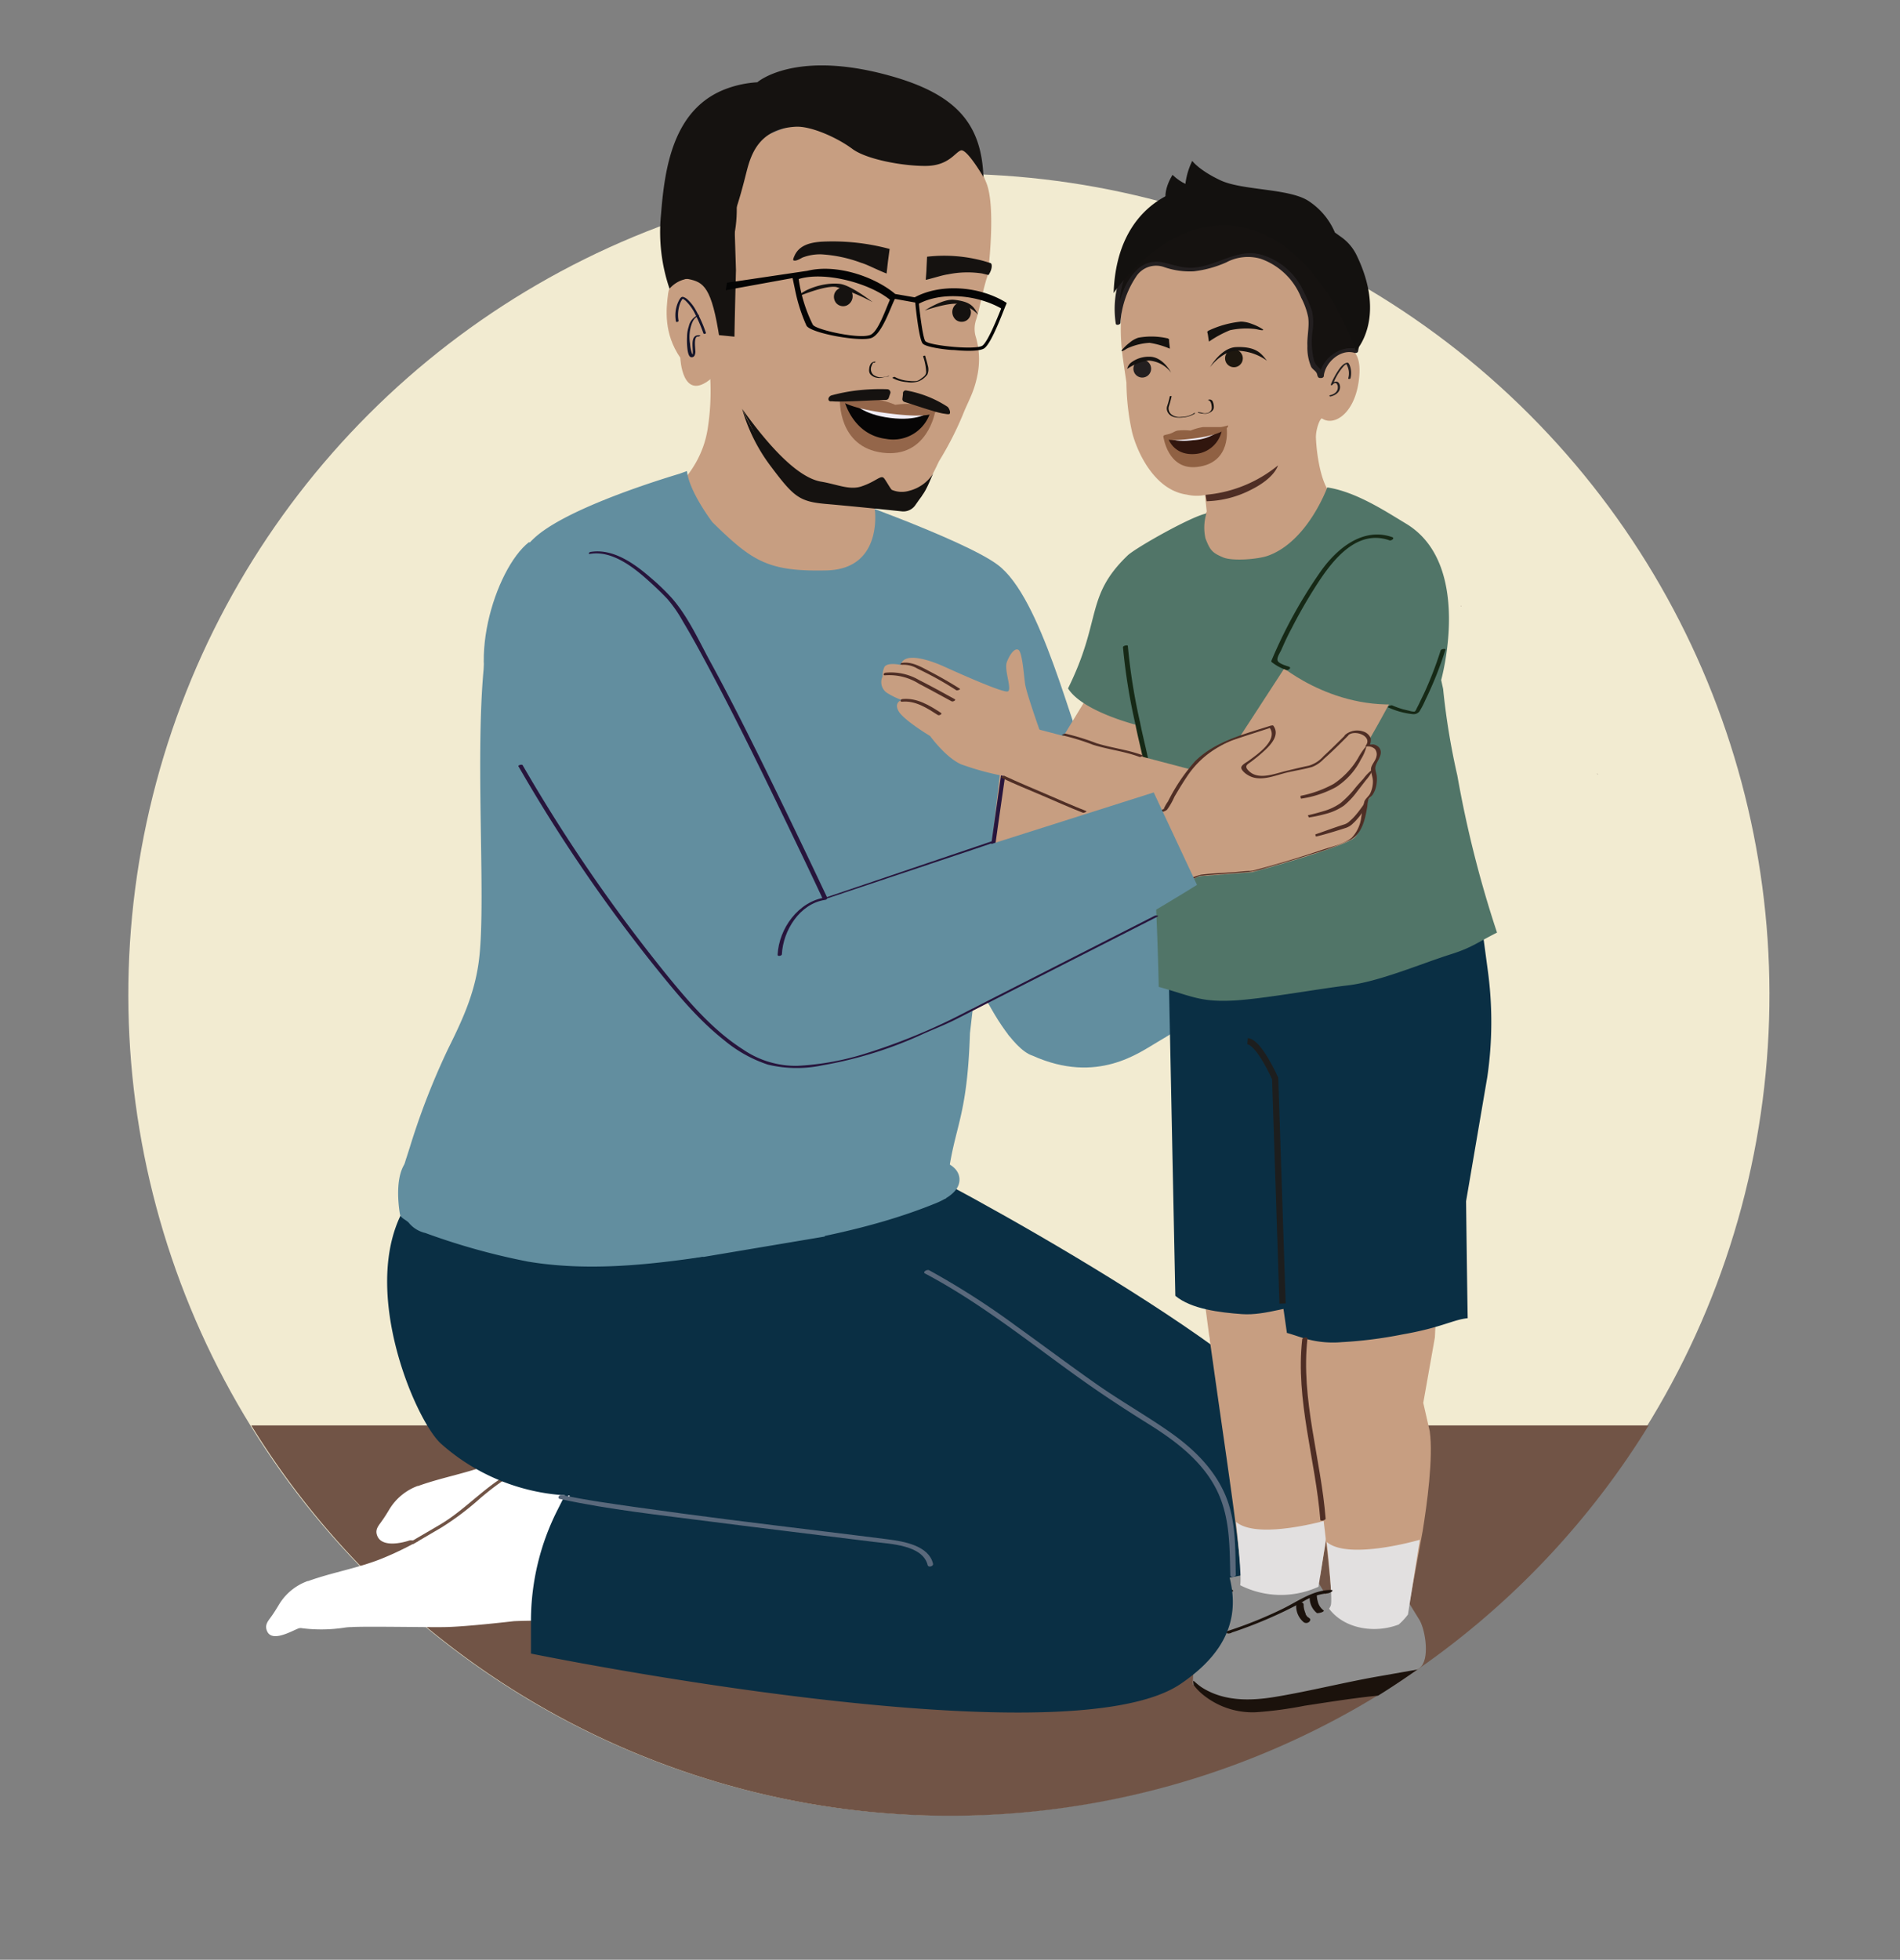 <svg xmlns="http://www.w3.org/2000/svg" xmlns:xlink="http://www.w3.org/1999/xlink" viewBox="0 0 292.89 301.99"><rect x="0" y="0" width="292.89" height="301.99" fill="#808080" stroke="none"/><defs><style>.cls-1,.cls-32{fill:none;}.cls-2{fill:#f2ebd1;}.cls-3{fill:#715446;}.cls-4{fill:#8e8e8e;}.cls-5{fill:#1b120c;}.cls-6{fill:#628e9f;}.cls-7{fill:#b3b2ab;}.cls-8{fill:#c79e81;}.cls-9{fill:#ddad6f;}.cls-10{fill:#825639;}.cls-11{fill:#151210;}.cls-12{fill:#131429;}.cls-13{fill:#040404;}.cls-14{fill:#94664a;}.cls-15{fill:#060505;}.cls-16{fill:#f1eef7;}.cls-17{fill:#13110f;}.cls-18{fill:#231f20;}.cls-19{fill:#09658d;}.cls-20{fill:#706c62;}.cls-21{fill:#044d66;}.cls-22{fill:#fff;}.cls-23{fill:#513835;}.cls-24{fill:#0a2f44;}.cls-25{fill:#273339;}.cls-26{fill:#27153c;}.cls-27{fill:#e2e0e0;}.cls-28{fill:#4f2e25;}.cls-29{fill:#1d170f;}.cls-30{fill:#906143;}.cls-31{fill:#31160e;}.cls-32{stroke:#1d1e1e;stroke-miterlimit:10;stroke-width:0.96px;}.cls-33{fill:#517568;}.cls-34{fill:#162916;}.cls-35{fill:#5a697c;}.cls-36{clip-path:url(#clip-path);}.cls-37{fill:#a38166;}</style><clipPath id="clip-path"><path class="cls-1" d="M637.58,79.62C639,60.52,636.1,32.08,606.43,29c0,0-18.87-3.74-29.22,9.56A126.67,126.67,0,0,0,434,89.34c-5.73,2-10.78,5.49-13.51,10.52-3.72,6.86-5.16,17.51-6.31,25.34-.79,5.17-1.54,10.35-2.28,15.52a6.07,6.07,0,0,0,.2,3.53,5.06,5.06,0,0,0,1.51,1.51,126.5,126.5,0,1,0,224-66.14Z"/></clipPath></defs><g id="Layer_6" data-name="Layer 6"><circle class="cls-2" cx="146.28" cy="153.27" r="126.49" transform="translate(-65.54 148.33) rotate(-45)"/><path class="cls-3" d="M38.73,219.65a126.51,126.51,0,0,0,215.42,0Z"/><path class="cls-4" d="M218.87,249.72c.9,1.66,1.55,6.06,0,7.28s-10.2,2.7-10.2,2.7l-7.94,2.48-7.5.64h-3.16l-2.94-1.23-3.23-2s-.18-4.1,1.25-4.81,7.12-3.51,7.89-3.36l12.19-6.24s.92,3.77,5.67,3.52,6.36-1.59,6.36-1.59Z"/><path class="cls-5" d="M218.48,257.27l-5.68,1c-5.47.94-10.86,2.33-16.33,3.23-3.8.62-7.91.69-11.32-1.55A12.08,12.08,0,0,1,184,259c-.12.13,0,.42,0,.64a8.1,8.1,0,0,0,1.24,1.34,12.11,12.11,0,0,0,8.35,2.87,59.5,59.5,0,0,0,7.5-1c3.42-.52,6.84-1.07,10.27-1.45l1.08-.11S215.18,259.62,218.48,257.27Z"/><path class="cls-4" d="M204.89,246.62c.9,1.66,1.85,6.49.34,7.71s-10.5,2.27-10.5,2.27l-11.6,1.3-3.84,1.81h-3.16l-2.94-1.22-3.23-2s-.18-4.11,1.25-4.81,7.12-3.52,7.9-3.37l12.18-6.23s.92,3.77,5.67,3.52,6.36-1.59,6.36-1.59Z"/></g><g id="Layer_10" data-name="Layer 10"><path class="cls-6" d="M127.69,75.82S148.42,83.05,153.75,87c6.82,5,11.41,25.36,14.48,31.92,3.4,7.26,12.61,31.27,12.61,31.27l-25.21,9.52-15.89-24.62L127.61,74.27Z"/><ellipse class="cls-7" cx="105.08" cy="129.78" rx="6.71" ry="4.48"/><path class="cls-8" d="M109.32,56.19a37.59,37.59,0,0,1-.23,9.89c-1.22,7.83-8,11.57-8,11.57l29.2,16.94,9.26-9.9s-4.6-4.84-4.72-6.4,2.94-13.18,2.94-13.18"/><rect class="cls-9" x="133.51" y="22.18" width="4.16" height="11.09" rx="2.08" transform="translate(0.07 -0.32) rotate(0.14)"/><rect class="cls-9" x="121.3" y="35.1" width="4.16" height="11.09" rx="2.08" transform="translate(41.94 -60.56) rotate(32.94)"/><path class="cls-10" d="M109.37,58.17v.08S109.36,58.18,109.37,58.17Z"/><path class="cls-8" d="M127.27,75.93l7.86,1.36,3.56.23a3.75,3.75,0,0,0,3.67-1.91c1.68-2.85,2.25-4.33,2.47-4.67a50.24,50.24,0,0,0,3.58-7c.82-2.1,1.67-3.32,2.21-5.88a12.26,12.26,0,0,0-.27-6.39,4.36,4.36,0,0,1,.13-2.42c.55-1.75.87-3.82,1.56-6.17a4.67,4.67,0,0,0,.29-1.28s1.23-9.91-.28-13.62-3-7.47-5.53-8.36-11.42.88-11.42.88l-10.55-2.39-9.43,3.75-5.5,10.64-.38,12.85.13,12.58"/><path class="cls-11" d="M113,27.38c-.26-5.74,5-7.47,7.18-8.29,1.86-.69,7.07-1.93,10.74-1.08,1.58.36.56,3.67,1.38,4.34.27.08,3.47,1.08,4.75,1.37a13.23,13.23,0,0,0,4.93.49,5.57,5.57,0,0,1,2.77,0c1.63.38,2.66-3.65,5.74.46l.18-.16c-3.85-6-9.48-6.32-16.14-7.85-.7-.17-1.43-.3-2.17-.42-10.66-1.61-10.32-1.5-17.83,5-4.37,3.81-7.06,7.57-7.2,10.06l0,.56c-.15,2.59-3.33,9.42-2.53,10.91.51.95,2,5.09,3.31,8.6l5.11.51c0-1,.2-9.25.23-10.24"/><path class="cls-8" d="M109.59,58.37c-4.46,3.69-4.72-3.24-4.72-3.24-2.56-3.73-2.21-7.42-1.87-9.94S106.11,43,106.11,43c2.34.48,3.61,1.18,4.83,9.32"/><path class="cls-11" d="M143.45,21.79c-3.83-.36-13.7-3.79-18.88-4.53-2.15-.3-9.72,4.48-10.74,5.62-2.35,2.62,2.09,9.4-2.28,18-1.44,2.84-2.75-2.42-4.44-.62s-2.33,2.53-2.33,2.53c-.48-8.58-.47-8.28,2-16.53s11.92-11.17,16.4-11.53,18.53,2.13,22.23,4.21"/><path class="cls-12" d="M108.82,51.3a20.25,20.25,0,0,0-1.59-3.56A6.52,6.52,0,0,0,106,46.16a1.84,1.84,0,0,0-.67-.4c-.31-.08-.47.21-.61.43a5,5,0,0,0-.52,3.33c0,.18.43.08.4-.1a5.16,5.16,0,0,1,.24-2.67,2.53,2.53,0,0,1,.48-.82l-.23.09s0,0,0,0l.12,0a3,3,0,0,1,.44.29,7.25,7.25,0,0,1,1.59,2.25,23.76,23.76,0,0,1,1.19,2.8c.06.18.45.07.39-.1Z"/><path class="cls-12" d="M107.91,51.67c-1.66-.22-1,2-1.13,2.94a.75.75,0,0,1,0,.16s0,0,0,.07l0,0s0,0,.12,0l-.23-.38a6,6,0,0,1-.3-1.52,6.41,6.41,0,0,1,0-2.05c.14-.72.43-1.88,1.23-2.14.23-.07.19-.27,0-.19a2.43,2.43,0,0,0-1.42,1.73,5.07,5.07,0,0,0-.27,1.63A11.13,11.13,0,0,0,106,54c.06.3.14.82.42,1a.49.49,0,0,0,.64-.2,1.43,1.43,0,0,0,.12-.82c0-.41-.29-2.22.46-2.12.12,0,.47-.18.25-.21Z"/><path class="cls-11" d="M130.84,44.44a1.56,1.56,0,0,0-1.69.14,1.44,1.44,0,0,0-.51.65,1.52,1.52,0,0,0,.22,1.42,1.43,1.43,0,0,0,1.6.45,1.57,1.57,0,0,0,.95-1.75,1.39,1.39,0,0,0-.57-.91"/><path class="cls-11" d="M147.8,46.65a1.55,1.55,0,0,1,1.57.63,1.41,1.41,0,0,1,.3.77,1.52,1.52,0,0,1-.63,1.3,1.44,1.44,0,0,1-1.67-.05,1.59,1.59,0,0,1-.39-1.95,1.44,1.44,0,0,1,.82-.7"/><path class="cls-11" d="M142.55,47.85s2.8-1.85,4.54-1.65c2.53.28,3,1,3.69,2.29a5.52,5.52,0,0,0-3.16-1.68C145.91,46.67,142.55,47.85,142.55,47.85Z"/><path class="cls-11" d="M134.51,46.55s-3.31-2.58-5-2.8c-2.52-.32-5.69.88-6.62,2,0,0,4.19-1.8,6-1.53A30.63,30.63,0,0,1,134.51,46.55Z"/><path class="cls-11" d="M137.14,38.35l-.24,1.8c-.06.46-.17,1.51-.23,2-1.55-.6-2.92-1.36-3.94-1.66a21.18,21.18,0,0,0-6.17-1.3,7.65,7.65,0,0,0-2.81.48c-.28.12-1.07.66-1.44.44-.15-.08.21-.79.24-.86.74-1.42,2.22-1.86,4-2a33.73,33.73,0,0,1,10.61,1.12"/><path class="cls-11" d="M152.71,40.55l-1-.31a23.1,23.1,0,0,0-8.8-.68l-.09,1.82c0,.46-.09,1.29-.11,1.75,1.36-.32,2.53-.73,3.41-.85a15,15,0,0,1,5.26-.14l1,.24C152.94,41.57,153,40.69,152.71,40.55Z"/><path class="cls-13" d="M122.18,42.85l.41,1.95a25.82,25.82,0,0,0,1.72,5.36c.59,1.19,8.41,2.59,10.07,1.9s3-5,3.58-6l3.13.56c.12,1.36.61,5.67,1.14,6.31s4.15,1,4.56,1,.82.07,1.34.09c1.38.08,3.06.06,3.63-.37.84-.64,2-3.35,3-5.91l.17-.41c0-.09.07-.16.08-.19h0l.18-.46C151,44.05,145,43.66,141,45.82l0,0L138,45.3c-3.2-2.69-9.05-4.67-13.54-3.57h0l-12.4,1.84-.18,1.15Zm20.47,9.73c-.33-.4-.76-3.43-1-5.78,3.41-1.81,8.81-1.45,12.67.72v.06c-.56,1.38-2,5-2.86,5.67-1,.74-8.2,0-8.78-.66ZM125.28,50a23.11,23.11,0,0,1-2.16-7c4-1.23,10.92.62,14.06,3.19-.77,1.78-1.84,4.92-3,5.41-1.7.72-8.5-.81-8.87-1.56Z"/><path class="cls-14" d="M137.26,62.89c-3-.37-7.79-1.33-7.79-1.33s-.34,7.33,6.59,8.2,8.1-6.35,8.1-6.35S140.25,63.27,137.26,62.89Z"/><path class="cls-15" d="M137.29,62.9c-1.42-.18-7.12-1.14-7.12-1.14s1.27,5.23,6.41,5.87a6,6,0,0,0,6.85-4.16Z"/><path class="cls-16" d="M137.32,63.12c-1.42-.18-5.71-1-5.71-1s1.36,1.75,5.62,2.28,5.81-.8,5.81-.8Z"/><path class="cls-14" d="M144.28,63c-.14-.06.21.26-.48.11-1.17-.24-1.86-.65-2.71-.82a12.49,12.49,0,0,0-3.07.09,12.63,12.63,0,0,0-3-.84c-.86-.05-3,0-4.2-.05a11.86,11.86,0,0,1-1.66-.39c-.22,0,0,1.62,7.95,2.62S144.49,63.06,144.28,63Z"/><path class="cls-11" d="M137.26,60.55l-.25.74a.47.47,0,0,1-.46.34c-1.48,0-6.92.37-8.25.21l-.16,0-.17,0c-.48-.14-.26-.79.23-.92a27.13,27.13,0,0,1,3.61-.72,31.4,31.4,0,0,1,5-.22A.51.51,0,0,1,137.26,60.55Z"/><path class="cls-11" d="M139.2,60.69l-.1.82a.48.48,0,0,0,.33.43c1.19.35,5,1.69,6.12,1.81l.46.07h.25c.41,0,.09-1-.28-1.19a17,17,0,0,0-6.34-2.47A.44.44,0,0,0,139.2,60.69Z"/><path class="cls-11" d="M141.13,77.8l1-1.42s-13.81.78-16.39-.22C118.89,73.52,114.4,63,114.4,63a26.91,26.91,0,0,0,4.53,9c3.51,4.68,4.39,5.31,8.54,5.67,3.16.27,9,.86,11.57,1.13A2.25,2.25,0,0,0,141.13,77.8Z"/><path class="cls-11" d="M103.2,44.46A27.09,27.09,0,0,1,101.9,33c.56-7,1.81-16.35,10.2-19.37a16.54,16.54,0,0,1,4.64-.95s5.77-5.11,20.47-1c10.32,2.87,14.09,7.49,14.39,15.6,0,0-2.56-4.41-3.48-4.1s-1.87,2.37-5.42,2.39-9.14-1-11.33-2.64-6.28-3.53-8.72-3.4c-5.94.32-7,4.71-7.65,7.26s-2.87,11.61-5.86,12.63a4.62,4.62,0,0,0-3.28,3.52l-.49.15a4.56,4.56,0,0,0-2.17,1.41Z"/><path class="cls-11" d="M114.4,63c5.91,8.26,9.73,10.81,12.18,11.22s4.33,1.33,6.16.75c2.23-.72,3-1.79,3.49-1.32.23.2,1,1.62,1.24,1.83a3.92,3.92,0,0,0,2.67.15,6.16,6.16,0,0,0,3.71-2.66c-.73,1.56-1.43,3.8-3,4.48-1,.42-2.39.12-3.45.06-2.33-.12-4.55-.23-6.88-.43a18.2,18.2,0,0,1-6-1.06c-3.15-1.4-6.29-6-8.09-9Z"/><path class="cls-17" d="M137.6,58.26a5.35,5.35,0,0,0,2.21.62,3.71,3.71,0,0,0,1.9-.16,3.35,3.35,0,0,0,1.24-1,2,2,0,0,0,.06-1.43c-.1-.49-.28-1-.39-1.46,0-.06-.33,0-.32.09a8.52,8.52,0,0,1,.47,2.39c0,.48-.38.75-.74,1a1.94,1.94,0,0,1-.68.39,4.51,4.51,0,0,1-1.16,0,5.41,5.41,0,0,1-2.29-.63c-.07,0-.33.1-.3.11Z"/><path class="cls-17" d="M135,55.74a.8.8,0,0,0-.75.3,1.56,1.56,0,0,0-.26.81,1.1,1.1,0,0,0,.15.79,1.67,1.67,0,0,0,1,.56,1.81,1.81,0,0,0,.77,0,9.15,9.15,0,0,1,.91-.18c.06,0,.19,0,.22-.08s0,0-.08,0a5.41,5.41,0,0,1-1.32.2,2.14,2.14,0,0,1-1-.38,1.19,1.19,0,0,1-.28-1.38,1.24,1.24,0,0,1,.17-.37.69.69,0,0,1,.11-.13s.07,0,0,0,0,0,0,0a.38.38,0,0,0,.23,0s.11-.06,0-.08Z"/><path class="cls-6" d="M155.17,137.25c8.73,1.46,9.92,0,9.92,0l49.63-24.84h0c1.15,5.78,2.66,9.65,6.94,13.7l-1.6,1.71s-28.15,25-41.55,32.7c-2.79,1.61-9.33,6.66-19.35,2.15-3.13-1-7-8.05-7.95-10.47"/><path class="cls-8" d="M128.06,120.85c7.87,4.39,10.44,5.14,22,10.68,7.17,3.43,13.54,5.67,17.92,2.3,11.17-7.63,22.1-26.8,26-32.9a9.22,9.22,0,0,0-1.2-11.27l-19.32,8.13L160.73,118.7l-1.66,1.68L132,113.25"/><path class="cls-18" d="M215.12,205.43c.33-.16.68-.31,1-.46a5.33,5.33,0,0,1,2-.61c.85,0,1.22,1.25,1.35,1.92a11.08,11.08,0,0,1,.1,2.23,14,14,0,0,1-.4,4.18c-.19.51-.61.74-1.06,1-.72.45-1.45.88-2.19,1.3-.54.31-1.16.6-1.57-.06a7.43,7.43,0,0,1-.44-1.43,6.72,6.72,0,0,0-.8-1.37c-.08-.11-.52.08-.49.13a6.46,6.46,0,0,1,.89,1.63,3.14,3.14,0,0,0,.49,1.35,1.13,1.13,0,0,0,1,.33,6.1,6.1,0,0,0,2.28-1.13,11.78,11.78,0,0,0,2.07-1.33,2.52,2.52,0,0,0,.54-1.53,23,23,0,0,0,.19-2.75,12.9,12.9,0,0,0-.09-2.71c-.14-.7-.47-1.75-1.27-2a3.91,3.91,0,0,0-2.11.44c-.58.22-1.16.46-1.72.73-.29.14.17.11.28.06Z"/><path class="cls-19" d="M203.08,207.65s3.65,13.54,3.16,16.49-1.51,3.19-7.12,3.94a37,37,0,0,1-13.81-1c-2.63-.75-2.21-4.79-.8-9.36s3-10.31,3-10.31S196.62,200.74,203.08,207.65Z"/><path class="cls-20" d="M204.65,226.82s-3.59,2-10.14,1.65-8.66.58-10.88-2.82a5.26,5.26,0,0,0,3.52,1.73c2,0,2.62-1.19,3.6-2.19s3.27-1.37,4.72-1.42c3.69-.12,3.92,2.39,4.78,2.57S202.79,227.57,204.65,226.82Z"/><path class="cls-21" d="M188.83,208.19s-1.23,9.25-.67,11.05,3.1,1.23,5.45,1.19,5.6-.83,7.24,0,2.43-.75,1.84-4.18-1.85-9.47-1.85-9.47S191.23,205.08,188.83,208.19Z"/><path class="cls-22" d="M190.62,207.21s9.33,0,9.47-.86-.77-.87-.77-.87-6.88.18-9,.94C189.27,206.78,190.62,207.21,190.62,207.21Z"/><path class="cls-22" d="M190.62,204.65s9.33,0,9.47-.86-.77-.87-.77-.87-6.88.19-9,.94C189.27,204.22,190.62,204.65,190.62,204.65Z"/><path class="cls-21" d="M200.84,201.15a3.72,3.72,0,0,1,0-2c.53-1.93-4-2-6.7-1.93s-5.23.34-5.5,2.14a3.84,3.84,0,0,0,.52,2.82S196.81,200.08,200.84,201.15Z"/><path class="cls-22" d="M190.64,202.09s9.34,0,9.47-.86-.77-.87-.77-.87-6.88.19-9,.94C189.3,201.66,190.64,202.09,190.64,202.09Z"/><path class="cls-20" d="M181.84,226.82s3.59,2,10.14,1.65,8.65.58,10.87-2.82a5.25,5.25,0,0,1-3.51,1.73c-2,0-2.62-1.19-3.6-2.19s-3.27-1.37-4.72-1.42c-3.69-.12-3.92,2.39-4.78,2.57S183.7,227.57,181.84,226.82Z"/><path class="cls-22" d="M195.87,207.21s-9.33,0-9.47-.86.77-.87.77-.87,6.88.18,9,.94C197.21,206.78,195.87,207.21,195.87,207.21Z"/><path class="cls-22" d="M195.87,204.65s-9.33,0-9.47-.86.77-.87.77-.87,6.88.19,9,.94C197.21,204.22,195.87,204.65,195.87,204.65Z"/><path class="cls-21" d="M185.65,201.15a3.85,3.85,0,0,0,0-2c-.53-1.93,3.95-2,6.7-1.93s5.23.34,5.5,2.14a3.81,3.81,0,0,1-.53,2.82S189.68,200.08,185.65,201.15Z"/><path class="cls-22" d="M195.84,202.09s-9.33,0-9.46-.86.77-.87.77-.87,6.87.19,9,.94C197.19,201.66,195.84,202.09,195.84,202.09Z"/><path class="cls-23" d="M225.23,93.43h.06l-.07-.12Z"/><path class="cls-23" d="M210.55,80.73s0,0,0,.06l-.13-.1Z"/><path class="cls-22" d="M92.17,232.49c-.8-2.35-3.46-5-5.4-6.27s-4.5-.43-5.19-.22c-5.09,1.6-8,5.27-12.14,8.3a50.41,50.41,0,0,1-10.38,5.79c-3.75,1.55-7.75,2.17-11.53,3.54l-.09,0A8.53,8.53,0,0,0,43,247.27c-.36.6-.73,1.2-1.12,1.75-.55.78-1.13,1.34-.71,2.33.78,1.84,4-.14,4.91-.44a1.24,1.24,0,0,1,.54,0,23.69,23.69,0,0,0,6.57-.11,7.37,7.37,0,0,1,1-.07s0,0,0,0c2-.15,12.55.05,14.12,0,3.1,0,10.88-.91,10.88-.91s12.68-.68,16.57,2L101.88,238S93,234.85,92.17,232.49Z"/><path class="cls-22" d="M109.15,217.84c-.8-2.35-3.46-5-5.4-6.27s-4.5-.43-5.19-.22c-5.09,1.6-8,5.27-12.14,8.3A50.41,50.41,0,0,1,76,225.44c-3.76,1.55-7.75,2.17-11.53,3.54l-.09,0A8.58,8.58,0,0,0,60,232.62c-.36.6-.73,1.2-1.13,1.75-.54.78-1.12,1.34-.7,2.33.77,1.84,4,1,4.91.69a1.11,1.11,0,0,1,.54,0,23.69,23.69,0,0,0,6.57-.11c.35,0,.7-.06,1-.07,0,0,0,0,0,.06,2-.14,10.47.25,12,.22,3.1,0,12.94-2.28,12.94-2.28s12.68-.68,16.57,2l6.08-13.84S110,220.2,109.15,217.84Z"/><path class="cls-3" d="M92.53,232.4A13.61,13.61,0,0,0,87.05,226c-2-1.22-4.36-.71-6.41.06-5,1.88-8.34,6.26-12.88,8.92l-4.47,2.61c-.42.25.19.46.48.3l4.37-2.56a43.75,43.75,0,0,0,5.94-4.5c2.61-2.2,5.56-4.43,9-5,2.24-.36,3.8.67,5.37,2.13a12.4,12.4,0,0,1,3.33,4.59c.11.31.83.1.72-.19Z"/><path class="cls-24" d="M113,179.15,101.23,219l15.14,2.55L115,248.31s77.05-2,81.56-7.58c8.06-10,8.45-13.85,4.1-20.9-8-13-63.6-42.71-64.59-42.2Z"/><path class="cls-6" d="M105.9,72.59l-1.21.43c-5.75,1.73-18,5.83-22.38,9.94-10.13,9.52-3.55,26.33-3.46,32.18C78.92,118,89.5,144,85.08,159.83a272.17,272.17,0,0,0-6.83,32.07l17.16,4.35c8.39,2.13,20.33-7.55,29-7.82l21.4-3.75c.83-11.19,3.24-10.72,3.71-25.46L154.63,115,150.24,93.6s-6.37-4.78-6.75-5.9l-8.64-9.27s1.36,9.27-7.44,9.47c-9.08.21-11.48-1.45-17.59-7.43C109.82,80.47,106.23,75.77,105.9,72.59Z"/><path class="cls-6" d="M62.68,178.34l.48-1.5a111.13,111.13,0,0,1,5.93-15.25c2.39-4.81,4.33-9.05,4.85-14.61,1.32-13.94-2.7-52.5,4.94-56.65,1.54-.84,18.91-8.43,18.91-8.43l.41-.55c-1.13,1.52,8.07,8.15,9,8.8,6.55,4.3,15.18,9.11,22.3,3.31l.2,1.8,2.31,9.52.08,26.72c0-.28.11,9.4-.31,13.86-1.56,16.8-5.92,59.63-7,62.61a5.48,5.48,0,0,1-4.93,3.7L64.48,191c-2.79-1-2.57-4.24-2.7-7.16A16.54,16.54,0,0,1,62.68,178.34Z"/><path class="cls-25" d="M113.24,256.7c.12-1.8-.73-3-1-2.94s.09,1.36,0,2.88-.63,2.71-.39,2.85S113.12,258.5,113.24,256.7Z"/><path class="cls-24" d="M61.93,186.93s9.81,3.33,25.29-4.13a149,149,0,0,0,15.53,8.31c10,4.73,20.32,8.82,30.18,13.78-7.47,6.35-21.1,17.31-29.81,22-11.39,6.22-25.62,4.1-35.18-4.46C64.08,218.87,55.66,199.31,61.93,186.93Z"/><path class="cls-26" d="M155.74,109.21c-1.58,11.56-3.32,23.11-4.8,34.69-.39,3.11-.77,6.22-1.09,9.34,0,.28.64.16.67-.08,1.25-12.07,3.07-24.08,4.78-36.08.37-2.65.75-5.3,1.11-8,0-.28-.64-.17-.67.08Z"/><path class="cls-6" d="M62.83,178.78c-1.86,1.92-1.54,6.15-1.18,8.32.11.66,1.09.9,1.47,1.45A4.64,4.64,0,0,0,65.57,190a103,103,0,0,0,15.83,4.41c10.54,1.75,21.31.18,31.86-1.49s21.17-3.49,31.06-7.53c1.72-.71,3.71-1.93,3.58-3.79-.15-2-2.62-2.86-4.62-3.2l-16-2.78"/><path class="cls-8" d="M205.85,213.82l.49-5.66,1.74-19.81-24-1.73S185.26,198,187,210.1c1.82,13,4,27.16,4.35,32.91,2,.31,3.86,1.05,5.84,1.35a7.14,7.14,0,0,0,2.48,0,10,10,0,0,0,2.63-1.14,1.75,1.75,0,0,1,1.18-.19L206,227.73a39.86,39.86,0,0,0,.14-12.19Z"/><path class="cls-27" d="M191.17,244.27a13.91,13.91,0,0,0,12.08.24l1.64-10.35s-11,3.23-14.35.35C190.54,234.51,191.48,243.11,191.17,244.27Z"/><path class="cls-24" d="M191.43,202.5c-3.4-.25-7.79-.77-10.25-2.82l-1.05-51.22,18.79-5.09,4,57.58C199.12,201,195.2,202.77,191.43,202.5Z"/><path class="cls-8" d="M174.51,66.57a36.65,36.65,0,0,1-.87-7.64c-.15-1-.33-2.18-.53-3.6-.06-.41-.1-.81-.15-1.2a3.08,3.08,0,0,0-.06-.61c-.62-7,1.22-10.85,1.22-10.85A15.36,15.36,0,0,1,186.73,34c6.4-.65,12.64,2.53,16.12,6.07a10,10,0,0,1,2.88,6.54,41.46,41.46,0,0,1-.37,6.83c2.21-.38,4.5.15,4.19,4.36-.42,5.81-3.87,8-5.78,6.67-.38.12-1,1.93-.91,3.13.1,2.29.68,6.3,2,8.15l0,.65c-3.86,8.35-6.15,13.18-23.17,10.61l4.33-8.18-.27-2.55a6.76,6.76,0,0,1-2.8-.06C177.7,75.49,175.12,69.11,174.51,66.57Z"/><path class="cls-23" d="M246.29,119.28l0,.07-.15-.16Z"/><path class="cls-28" d="M185.85,76.25A20.4,20.4,0,0,0,197,71.72s-.44,1.91-4.17,3.76A15.82,15.82,0,0,1,186,77.24Z"/><ellipse class="cls-18" cx="176.08" cy="56.83" rx="1.37" ry="1.37" transform="translate(-8.72 65.86) rotate(-20.69)"/><path class="cls-11" d="M174.34,55.89a4.43,4.43,0,0,1,2.78-.92c2.13-.07,3.41,2.45,3.41,2.45a4.73,4.73,0,0,0-3.47-1.86,7.57,7.57,0,0,0-3.3,1.29A1.66,1.66,0,0,1,174.34,55.89Z"/><path class="cls-18" d="M208.19,58.26a3.23,3.23,0,0,0-.14-2c-.08-.15-.16-.39-.36-.37-.53.05-1,.63-1.26,1a11.71,11.71,0,0,0-1.28,2.36c-.07.18.24.12.3,0s.37-.3.54-.19a.84.84,0,0,1,.24.62c0,.68-.55,1.07-1.16,1.21-.21,0-.15.25.06.2.78-.18,1.56-.73,1.43-1.63-.05-.32-.22-.65-.58-.66a1.27,1.27,0,0,0-.81.37l.31.06a8.7,8.7,0,0,1,1.65-2.8,2.33,2.33,0,0,1,.44-.35c.07,0,.05,0,.09,0s0,0,0,0l-.14,0a2.7,2.7,0,0,1,.31,2.22c0,.15.32.1.35,0Z"/><ellipse class="cls-29" cx="190.22" cy="55.23" rx="1.37" ry="1.37" transform="translate(-7.25 70.76) rotate(-20.69)"/><path class="cls-11" d="M186.52,56.6s1.7-3,4-3.11c3.29-.14,4,1.14,4.79,2.1a8.09,8.09,0,0,0-4.79-1.54C188.26,54.2,186.52,56.6,186.52,56.6Z"/><path class="cls-30" d="M184,66.76c1.95-.24,5.09-.86,5.09-.86s.85,5.46-4.58,6.06c-4.54.5-5.18-4.73-5.18-4.73S182.07,67,184,66.76Z"/><path class="cls-31" d="M184,66.76c.93-.11,4.38-.58,4.38-.58a4.56,4.56,0,0,1-3.86,3.75c-3.64.46-4.47-2.46-4.47-2.46Z"/><path class="cls-16" d="M184,67.2c.92-.12,3.73-.63,3.73-.63a7.35,7.35,0,0,1-3.8,1.26c-2.79.35-3.67-.29-3.67-.29Z"/><path class="cls-30" d="M179.36,67.19c0-.1.19-.17.64-.26.76-.16,1-.47,1.53-.58a9.27,9.27,0,0,1,2,0,8.71,8.71,0,0,1,1.93-.54c.56,0,2,0,2.74,0a7.68,7.68,0,0,0,1.09-.25c.14,0,0,1.32-5.22,2S179.38,67.33,179.36,67.19Z"/><path class="cls-17" d="M186.09,51.12s.15-.08.13-.13a15.21,15.21,0,0,1,5.08-1.43,4.84,4.84,0,0,1,1.66.35,7.7,7.7,0,0,1,1.73.85c.22.28-.86,0-.86,0a4.49,4.49,0,0,0-.61-.09,11.89,11.89,0,0,0-3.63.22,16.84,16.84,0,0,0-3.22,1.75C186.25,52.11,186.25,51.62,186.09,51.12Z"/><path class="cls-17" d="M180.22,52.25s-.14,0-.14-.09a11.3,11.3,0,0,0-4.61-.12,4,4,0,0,0-1.32.75A6.92,6.92,0,0,0,172.9,54c-.12.34.72-.23.72-.23a3.12,3.12,0,0,1,.49-.23,9.44,9.44,0,0,1,3.1-.71,12.85,12.85,0,0,1,3.12.9C180.32,53.24,180.2,52.77,180.22,52.25Z"/><path class="cls-11" d="M203.69,58s0-.07,0-.11a5.06,5.06,0,0,1,1.08-2.29,4.65,4.65,0,0,1,1-.86,5.07,5.07,0,0,1,1.17-.57,3.48,3.48,0,0,1,1.78-.17l.31.1c1-5.1,1-10.44-3.25-16.07-1.24-1.62-4.19-3.23-5.1-3.76-5.48-3.11-10.05-2.87-15.57-1.68-6.39,1.37-12,6.21-12.71,12.91a11.9,11.9,0,0,0-.05,4.29s.59-6.08,3.5-8.29,3.78.46,8.21,0c5.12-.48,6.49-3.45,10.83-1.78a10.37,10.37,0,0,1,5.45,4.68c.82,2.16,2,3.53,1.67,6.16-.08.62-.13,1.25-.17,1.88a15.82,15.82,0,0,0,.37,3.37,2.15,2.15,0,0,0,.94,1.36C203.67,57.51,203.17,58.24,203.69,58Z"/><path class="cls-18" d="M204.06,58c.17-2.12,2.59-4.28,4.73-3.63.21.07.53,0,.57-.27.81-4.37.79-8.76-1.19-12.83a13.6,13.6,0,0,0-3.81-5,28.3,28.3,0,0,0-4.75-2.87c-4.2-2-8.61-2.16-13.13-1.32a19.14,19.14,0,0,0-10.42,5.13A14.9,14.9,0,0,0,172,49.88c.06.32.7.15.72-.12a14.46,14.46,0,0,1,2.39-7.09,3.66,3.66,0,0,1,4.29-1.53,12,12,0,0,0,4.64.67,17.39,17.39,0,0,0,5-1.38,7.07,7.07,0,0,1,5.31-.55,10.44,10.44,0,0,1,6.23,6,11.21,11.21,0,0,1,1.08,3c.21,1.46-.2,3-.12,4.42a7.54,7.54,0,0,0,.58,3.23c.21.37.55.53.77.84s.14.57.34.78a.39.39,0,0,0,.39.08l.19-.05c.44-.11.31-.61-.13-.49l-.19,0,.4.09c-.13-.13-.13-.52-.24-.7-.32-.52-.85-.77-1.06-1.43a12,12,0,0,1-.25-4.71,8.34,8.34,0,0,0-.09-3A22,22,0,0,0,201,45a10.35,10.35,0,0,0-6.24-5.65c-3.81-1.28-6.93,1.56-10.65,1.89-1.95.17-3.46-.58-5.31-.89a4.25,4.25,0,0,0-3.58,1.28c-2.1,2-2.93,5.36-3.22,8.14l.73-.12a14.51,14.51,0,0,1,3.18-11.43,17.11,17.11,0,0,1,9.71-5.52c4.34-.91,8.67-1.07,12.81.73a28.76,28.76,0,0,1,4.71,2.66,12.74,12.74,0,0,1,4,4.58c2.3,4.19,2.41,8.81,1.56,13.41l.58-.27c-2.57-.79-5.67,1.51-5.88,4.17C203.3,58.39,204,58.29,204.06,58Z"/><path class="cls-17" d="M209,54.09s4.86-5,.12-14.77a7.39,7.39,0,0,0-2.39-2.81l-.95-.68a10.85,10.85,0,0,0-4.16-4.92c-3.06-1.9-10.12-1.55-13.47-3.12s-4.36-3-4.36-3a11,11,0,0,0-1.12,4.32s-10.53,1.83-11,16.05c0,0,8.71-13,20.48-10S209,54.09,209,54.09Z"/><path class="cls-17" d="M186.22,28.78s-2.69.82-5.47-1.83c0,0-2.41,3.6-.1,5.67"/><path class="cls-17" d="M184,63.73a3.89,3.89,0,0,1-1.92.52,2,2,0,0,1-1.48-.37,1.2,1.2,0,0,1-.43-1.23,14.17,14.17,0,0,0,.43-1.58c0-.1-.26,0-.27,0a10,10,0,0,1-.39,1.45,1.22,1.22,0,0,0,.07,1c.48.87,1.52.89,2.4.8a4.25,4.25,0,0,0,1.76-.57c.15-.1-.09-.12-.17-.07Z"/><path class="cls-17" d="M186.31,61.7c.16,0,.29.21.34.32a2.09,2.09,0,0,1,.14.61.93.93,0,0,1-.08.57,1,1,0,0,1-.66.47,1.26,1.26,0,0,1-.58,0,4.15,4.15,0,0,0-.61-.14.36.36,0,0,0-.18,0s-.1.06,0,.07a4.09,4.09,0,0,0,1.25.16,1.83,1.83,0,0,0,.92-.43.84.84,0,0,0,.26-.67,2.08,2.08,0,0,0-.15-.74.49.49,0,0,0-.56-.34s-.16,0-.16.07.08,0,.11,0Z"/><path class="cls-8" d="M214,246.8c1.11,0,2.21,0,3.31,0l2-10.89c.65-4,1.66-11.3,1.09-15.35l-1-4.38,1.79-10.08.46-9.57-23-1.73s5.37,36.15,6.69,51.66C208.22,246.5,211.09,246.75,214,246.8Z"/><path class="cls-27" d="M205.14,247.4a2.11,2.11,0,0,1-.26.49c2.35,3.13,7.05,3.86,10.74,2.44a10.17,10.17,0,0,0,1.42-1.54l1.83-11.52s-11,3.22-14.35.34C204.52,237.61,205.48,246.36,205.14,247.4Z"/><path class="cls-24" d="M226.25,203.13c-2.21.21-4.11,1.47-10.05,2.5a66.28,66.28,0,0,1-9.38,1.19,15.46,15.46,0,0,1-5.16-.42c-.8-.18-2.48-.8-3.28-1l-.54-3.78-.85-38-5.56-19.32,37.09-.93.86,6.41a58.53,58.53,0,0,1-.11,16.19L226,185.11S226.19,200.46,226.25,203.13Z"/><path class="cls-32" d="M197.71,200.87l-1.14-34.68s-2.49-5.63-4.26-5.74"/><path class="cls-33" d="M222.46,106.15a108.8,108.8,0,0,0,2.19,13.35,171.65,171.65,0,0,0,6.12,24.21c-3,1.5-3.82,2.29-7.06,3.32-4.72,1.49-11.14,4.26-16,4.82-4.42.51-13.17,2.11-17.61,2.33-5.08.25-6.32-.66-11.48-2.11-.21-10.68-1-25-1.47-29.92-.55-5.44-1.51-10.32-1.51-10.32s-8.72-2.09-11-5.75c5.25-10.6,2.59-14.13,9.18-20.48,1.2-1.16,9.91-6.08,12.15-6.47a7.47,7.47,0,0,0-.14,3.84c.71,1.85,1.06,2.22,2.71,2.92,1.47.62,5.42.29,6.94-.26,4.76-1.72,7.81-7.19,9.13-10.52,4.46.68,9,3.7,12.13,5.58,10.43,6.27,5.42,24.1,5.42,24.1Z"/><path class="cls-34" d="M173.11,99.74A90.53,90.53,0,0,0,175,111.5c.69,3.63,1.88,7.13,1.83,10.88,0,.18.74.06.74-.2.05-3.74-1.13-7.25-1.83-10.88a90.23,90.23,0,0,1-1.88-11.76c0-.19-.76-.05-.75.2Z"/><path class="cls-28" d="M204.35,234c-.73-9.21-3.85-18.44-2.8-27.74,0-.3-.78-.15-.81.11-1.06,9.34,2.06,18.6,2.79,27.84,0,.24.84.08.82-.21Z"/><path class="cls-5" d="M187.91,243.05a3,3,0,0,0,1.11,2.41.54.54,0,0,0,.28,0,1.65,1.65,0,0,0,.43-.09c.06,0,.48-.2.33-.3a2.41,2.41,0,0,1-.91-1.43,3.45,3.45,0,0,1-.14-.9c0-.07-.17-.07-.19-.07a1.33,1.33,0,0,0-.4.05,1.58,1.58,0,0,0-.38.15c-.06,0-.13.08-.13.16Z"/><path class="cls-5" d="M185.83,244.29a3.23,3.23,0,0,0,1.21,2.65.71.71,0,0,0,.79-.06c.18-.15.29-.42.06-.58l-.19-.15,0,0,0,0-.08-.09a2.8,2.8,0,0,1-.25-.35l-.05-.09,0,0v0a.6.6,0,0,1-.08-.2c0-.12-.09-.24-.13-.37a4.48,4.48,0,0,1-.11-.62.49.49,0,0,1,0-.12c0-.06,0,.13,0,0v-.11c0-.27-.27-.39-.52-.37s-.6.17-.6.45Z"/><path class="cls-24" d="M100.17,195.08l-12.49,35.8-.29-1.07-1.49,2.95a37.9,37.9,0,0,0-4.05,16.79l0,5.26S164.1,271.65,182,259.48c10.82-7.33,8.85-15.52,4.9-22.79-7.19-13.23-53.54-43-55.36-43.09,0,0-7.32,2.19-3-3.29Z"/><path class="cls-35" d="M86.39,231c7.6,1.65,15.43,2.47,23.14,3.47,8.37,1.08,16.74,2.07,25.11,3.12,2.57.33,7.6.47,8.36,3.59.09.41.93.19.83-.22-.68-2.81-4.52-3.44-7-3.76-3.44-.44-6.88-.86-10.32-1.28-9.47-1.16-18.94-2.31-28.39-3.66-3.83-.55-7.7-1.07-11.49-1.89-.43-.1-.83.51-.28.63Z"/><path class="cls-35" d="M190.5,242.7c-.09-4.12.05-8.38-1.59-12.26-1.76-4.15-5-7.26-8.61-9.79s-7.81-4.91-11.58-7.58c-4.08-2.87-8.07-5.87-12.12-8.77a119.33,119.33,0,0,0-13.37-8.56c-.34-.17-1.06.28-.64.5,8.23,4.34,15.57,10.2,23.1,15.62,3.65,2.64,7.39,5.1,11.21,7.48s7.8,5.25,10.18,9.37c2.53,4.35,2.46,9.17,2.57,14,0,.45.86.33.85-.06Z"/><path class="cls-5" d="M201.89,246.15a3,3,0,0,0,1.11,2.41c.07.05.2,0,.28,0a2,2,0,0,0,.42-.1c.06,0,.49-.2.34-.3a2.37,2.37,0,0,1-.91-1.43,3.45,3.45,0,0,1-.14-.9c0-.06-.17-.07-.19-.07a1.08,1.08,0,0,0-.4.06,1,1,0,0,0-.38.15c-.06,0-.13.08-.13.15Z"/><path class="cls-5" d="M199.81,247.39A3.22,3.22,0,0,0,201,250a.69.69,0,0,0,.79-.06c.18-.15.29-.42.06-.58a1.39,1.39,0,0,1-.19-.15l-.05,0,0,0-.08-.09a2,2,0,0,1-.25-.35l0-.09,0,0v0a1.33,1.33,0,0,1-.09-.21l-.12-.37a4.23,4.23,0,0,1-.11-.62s0-.08,0-.12,0,.13,0,0v0s0,0,0-.08c0-.27-.26-.39-.51-.37s-.61.18-.6.45Z"/><path class="cls-8" d="M154.63,119.21c7.87,4.39,11.54,5.81,23.11,11.35,7.17,3.43,13.53,5.67,17.92,2.3,11.17-7.63,19.29-26.8,23.2-32.9a9.23,9.23,0,0,0-1.19-11.27L200.49,99.13l-12.1,18.61-1.65,1.67-27.1-7.13"/><path class="cls-33" d="M211.69,79.51s-10.11,12-14.36,23c0,0,9.49,8.16,21.84,5.52,0,0,4.75-18.07.53-23.24S211.69,79.51,211.69,79.51Z"/><path class="cls-34" d="M198.75,102.75c-.45-.15-1.58-.47-1.79-.91s.35-1.25.54-1.66c.5-1.13,1-2.24,1.6-3.34q1.65-3.23,3.59-6.29c2.41-3.8,6.23-9.13,11.49-7.29.31.11.88-.34.43-.49-4.48-1.57-8.47,1.72-10.93,5.15A73.53,73.53,0,0,0,196,101.8a.19.19,0,0,0,.07.25,7.45,7.45,0,0,0,2.2,1.19c.31.11.88-.34.44-.49Z"/><path class="cls-8" d="M160.31,112.66s-2.1-5.91-2.29-7.27-.43-4.83-1-5.23-1.35.65-1.81,1.86.84,4.2.16,4.52-8.3-3.13-9.89-3.85-6.1-2.46-6.63-.23c0,0-2.25-.5-2.56.43a3.22,3.22,0,0,0-.24,1.35,2,2,0,0,0,.61,2.48,11.87,11.87,0,0,0,2.33,1.15s-1.26.37-.45,1.75,4.84,3.8,4.84,3.8,2.38,3.29,4.76,4.35a42.45,42.45,0,0,0,7.33,1.94Z"/><path class="cls-28" d="M154.38,119.85c2.06,1,4.17,1.83,6.26,2.73s4.17,1.83,6.29,2.66c.16.06.71-.19.49-.27-2.12-.83-4.2-1.76-6.29-2.66s-4.2-1.77-6.25-2.73c-.16-.08-.72.16-.5.27Z"/><path class="cls-28" d="M163.73,113.3a36,36,0,0,1,4.77,1.47c2.35.74,4.86,1,7.16,1.87.14.06.69-.17.49-.25-2.3-.87-4.81-1.13-7.15-1.87a36,36,0,0,0-4.77-1.47c-.15,0-.68.22-.5.25Z"/><path class="cls-8" d="M207.62,113.4c-2,2-4.72,4.65-5.25,4.7s-4,.88-7,1.61a3,3,0,0,1-3.67-1.49c-.13-.33,6.31-3.83,4.31-6.18l-6.13,2a26,26,0,0,0-5.16,3.21c-1.82,1.64-5.1,7.67-5.1,7.67l-7.87,2.4,5.84,11.27,7.23-3.56,8.23-.63s14.55-3.92,15.86-5.42,1.79-5.58,1.79-5.58c2.11-1.72,1-5,1-5,2.37-3.77-.86-3.45-.86-3.45a.7.7,0,0,0,.22-.39C211.39,113,208.8,112.2,207.62,113.4Z"/><path class="cls-28" d="M207.35,113.31c-1.09,1.08-2.18,2.16-3.31,3.2a4.91,4.91,0,0,1-2.28,1.48c-1.18.24-2.35.53-3.51.81-1.77.42-4.26,1.47-5.74,0-.85-.85-.15-1,.57-1.59A24.32,24.32,0,0,0,195,115.6c1-.94,2.31-2.41,1.28-3.78-.07-.08-.33,0-.4,0-4.06,1.32-8.5,2.37-11.66,5.49a28.37,28.37,0,0,0-4.17,6.19,6.64,6.64,0,0,0-.59,1c-.13.38-.07.2,0,.15a17.63,17.63,0,0,1-2,.62l-5.76,1.75s-.32.1-.27.19l5.84,11.27c.07.14.39,0,.48,0l4.91-2.42c.75-.37,1.5-.73,2.24-1.11.05,0-.41,0,0,0a8.91,8.91,0,0,0,1.15-.09c2.16-.16,4.32-.31,6.47-.49a14.75,14.75,0,0,0,2.7-.65c2.36-.67,4.7-1.36,7-2.1a39.36,39.36,0,0,0,5.95-2.21c1.87-1,2.28-3.26,2.61-5.18a4.78,4.78,0,0,1,.17-1.06c.12-.25.47-.46.64-.7a3.58,3.58,0,0,0,.49-1.09,5,5,0,0,0,.16-1.63c0-.46-.26-1-.23-1.44.05-.94,1.41-2.08.58-3.12a1.5,1.5,0,0,0-.91-.48,3.77,3.77,0,0,1-.69,0c.31.28.38-.78.29-1a1.81,1.81,0,0,0-1.17-1,2.87,2.87,0,0,0-2.81.58c-.15.12.43.07.55,0,1-.91,3.81.17,2.67,1.62-.08.11.07.13.15.12a1.62,1.62,0,0,1,1.26.37,1.31,1.31,0,0,1,.25,1.18c-.12.64-.76,1.24-.83,1.83s.3,1.36.29,2a4.29,4.29,0,0,1-.42,1.86c-.23.45-.71.77-.89,1.21a23.09,23.09,0,0,0-.52,2.68,5.63,5.63,0,0,1-1.43,2.93c-1.23,1-3.14,1.39-4.6,1.88-3.47,1.18-7,2.23-10.56,3.17-.39.1,0,0-.47.07-.8,0-1.6.12-2.4.18-1.73.13-3.5.18-5.23.4a11.12,11.12,0,0,0-3.16,1.39l-4.6,2.27.49,0-5.84-11.27-.28.19,4.76-1.45,2.63-.8a1.73,1.73,0,0,0,.78-.34,10.43,10.43,0,0,0,1.14-2c.72-1.22,1.45-2.43,2.26-3.59a14.64,14.64,0,0,1,7.1-5.26c1.88-.64,3.78-1.23,5.67-1.85l-.39,0c1.47,1.94-1.92,4.2-3.21,5.16-.27.21-1.05.59-1.12,1s.67,1,.9,1.12a3.26,3.26,0,0,0,1.65.56c1.44.13,3-.51,4.35-.84s2.71-.52,4-.89a4.84,4.84,0,0,0,1.78-1.2c1.32-1.16,2.56-2.4,3.8-3.64C208,113.14,207.46,113.2,207.35,113.31Z"/><path class="cls-28" d="M209.36,116.8a12.37,12.37,0,0,1-3.78,4,17.75,17.75,0,0,1-5.1,1.84l0,.19c0,.08.05.16.07.24a16,16,0,0,0,5.43-1.8A10.89,10.89,0,0,0,209.8,117a6.46,6.46,0,0,0,.86-2.08A10.26,10.26,0,0,0,209.36,116.8Z"/><path class="cls-28" d="M210.17,120c-.45.49-1,1.08-1.52,1.75a15.39,15.39,0,0,1-2,2A8.58,8.58,0,0,1,204,125c-.79.24-1.58.45-2.39.63l.15.34a20.43,20.43,0,0,0,2.47-.52,8.72,8.72,0,0,0,2.93-1.3,12.17,12.17,0,0,0,2-2.12l1.4-1.81a6.84,6.84,0,0,0,1.15-1.76A7.31,7.31,0,0,0,210.17,120Z"/><path class="cls-28" d="M210.68,123.35c-.09,0-.33.48-.89,1.22a15.18,15.18,0,0,1-1,1.25,7.49,7.49,0,0,1-.7.68,2.09,2.09,0,0,1-.81.52c-1.57.5-2.92,1-3.91,1.35-.21.06-.41.14-.61.21,0,.11.07.22.1.33,1.06-.24,2.76-.74,4.65-1.35a2.73,2.73,0,0,0,1.06-.68,7.07,7.07,0,0,0,.71-.74,8.41,8.41,0,0,0,1-1.38C210.68,123.93,210.77,123.36,210.68,123.35Z"/><path class="cls-6" d="M81.53,83.55c-5.24,4.11-10.11,19.76-4.37,27.05,10.34,18.85,32,49.05,43,52.92,13.53,4.75,64.36-27.16,64.36-27.16l-6.67-14.25-51.73,16.42S101.45,91.8,98,90"/><path class="cls-26" d="M153,129.6l-22.67,7.68-3.24,1.09.45,0q-5-10.59-10.16-21.08c-2.58-5.21-5.19-10.41-8-15.53-1.71-3.17-3.35-6.75-5.73-9.5a33.76,33.76,0,0,0-3.33-3.22c-2.46-2.14-5.76-4.53-9.21-4-.29,0-.56.38-.1.31,3.42-.56,6.81,2.18,9.17,4.33.92.83,1.85,1.72,2.7,2.62a20.11,20.11,0,0,1,2.36,3.41c1.13,1.88,2.19,3.79,3.23,5.72,5.23,9.67,10,19.6,14.77,29.52q1.82,3.78,3.59,7.57c.07.14.35.05.45,0L150,130.92l3.24-1.1c.44-.15,0-.31-.24-.22Z"/><path class="cls-26" d="M79.93,118.1a243.06,243.06,0,0,0,20.58,30.29c3.39,4.21,6.82,8.5,11.08,11.87a20.66,20.66,0,0,0,6.77,3.79,19.06,19.06,0,0,0,8.37.12,62.67,62.67,0,0,0,15.8-4.95c1.6-.7,3.23-1.34,4.79-2.13l16.43-8.37,14.64-7.45c.38-.2-.21-.24-.4-.15l-29,14.77a93.38,93.38,0,0,1-16,6.59,41.94,41.94,0,0,1-10.07,1.76,14.37,14.37,0,0,1-8.36-2.51c-4.54-2.89-8.15-7.07-11.53-11.19a250.37,250.37,0,0,1-22.46-32.62c-.12-.19-.74,0-.66.18Z"/><path class="cls-26" d="M127.26,138.29c-4.18.61-7.19,4.78-7.39,8.85,0,.28.65.15.66-.08.17-3.67,2.77-7.82,6.65-8.39.32,0,.53-.45.08-.38Z"/><path class="cls-34" d="M214.1,109.05a11.89,11.89,0,0,0,3.73,1,1.14,1.14,0,0,0,1-.45,13.93,13.93,0,0,0,.91-1.76,56.45,56.45,0,0,0,3.08-7.72c.07-.21-.67-.12-.74.11a56.06,56.06,0,0,1-2.5,6.49c-.24.52-.49,1-.74,1.55-.12.24-.24.49-.37.73s-.24.61-.43.66a2.36,2.36,0,0,1-.78-.13c-.32-.07-.64-.15-1-.24a14.1,14.1,0,0,1-1.65-.59c-.19-.08-.87.21-.6.33Z"/><path class="cls-28" d="M139.07,108.13c2.05-.2,3.86,1,5.5,2.05.21.13.75-.15.48-.33-1.78-1.16-3.7-2.34-5.91-2.13-.33,0-.49.45-.07.41Z"/><path class="cls-28" d="M136.46,104.06a8.62,8.62,0,0,1,5.23,1.32c1.67.87,3.33,1.79,5,2.69.21.11.76-.18.47-.34-1.82-1-3.63-2-5.49-2.94a8.6,8.6,0,0,0-5.14-1.13c-.32,0-.48.47-.06.4Z"/><path class="cls-28" d="M139.11,102.44a4.16,4.16,0,0,1,2.3.58q1,.48,2,1,2.07,1.08,4,2.34c.16.1.69-.14.57-.22q-2.15-1.36-4.4-2.54c-1.35-.69-2.87-1.67-4.45-1.46-.27,0-.53.33-.1.28Z"/><path class="cls-5" d="M189.79,251.6a68.46,68.46,0,0,0,7.35-2.91c1.19-.55,2.36-1.14,3.52-1.76a8.88,8.88,0,0,1,4-1.41c.34,0,1.19-.53.46-.51-2.68,0-5,1.72-7.31,2.86a65.2,65.2,0,0,1-8.37,3.4c-.14,0-.43.19-.31.37s.59,0,.71,0Z"/><g class="cls-36"><rect class="cls-37" x="245.77" y="234.33" width="533.08" height="15.8"/></g></g></svg>